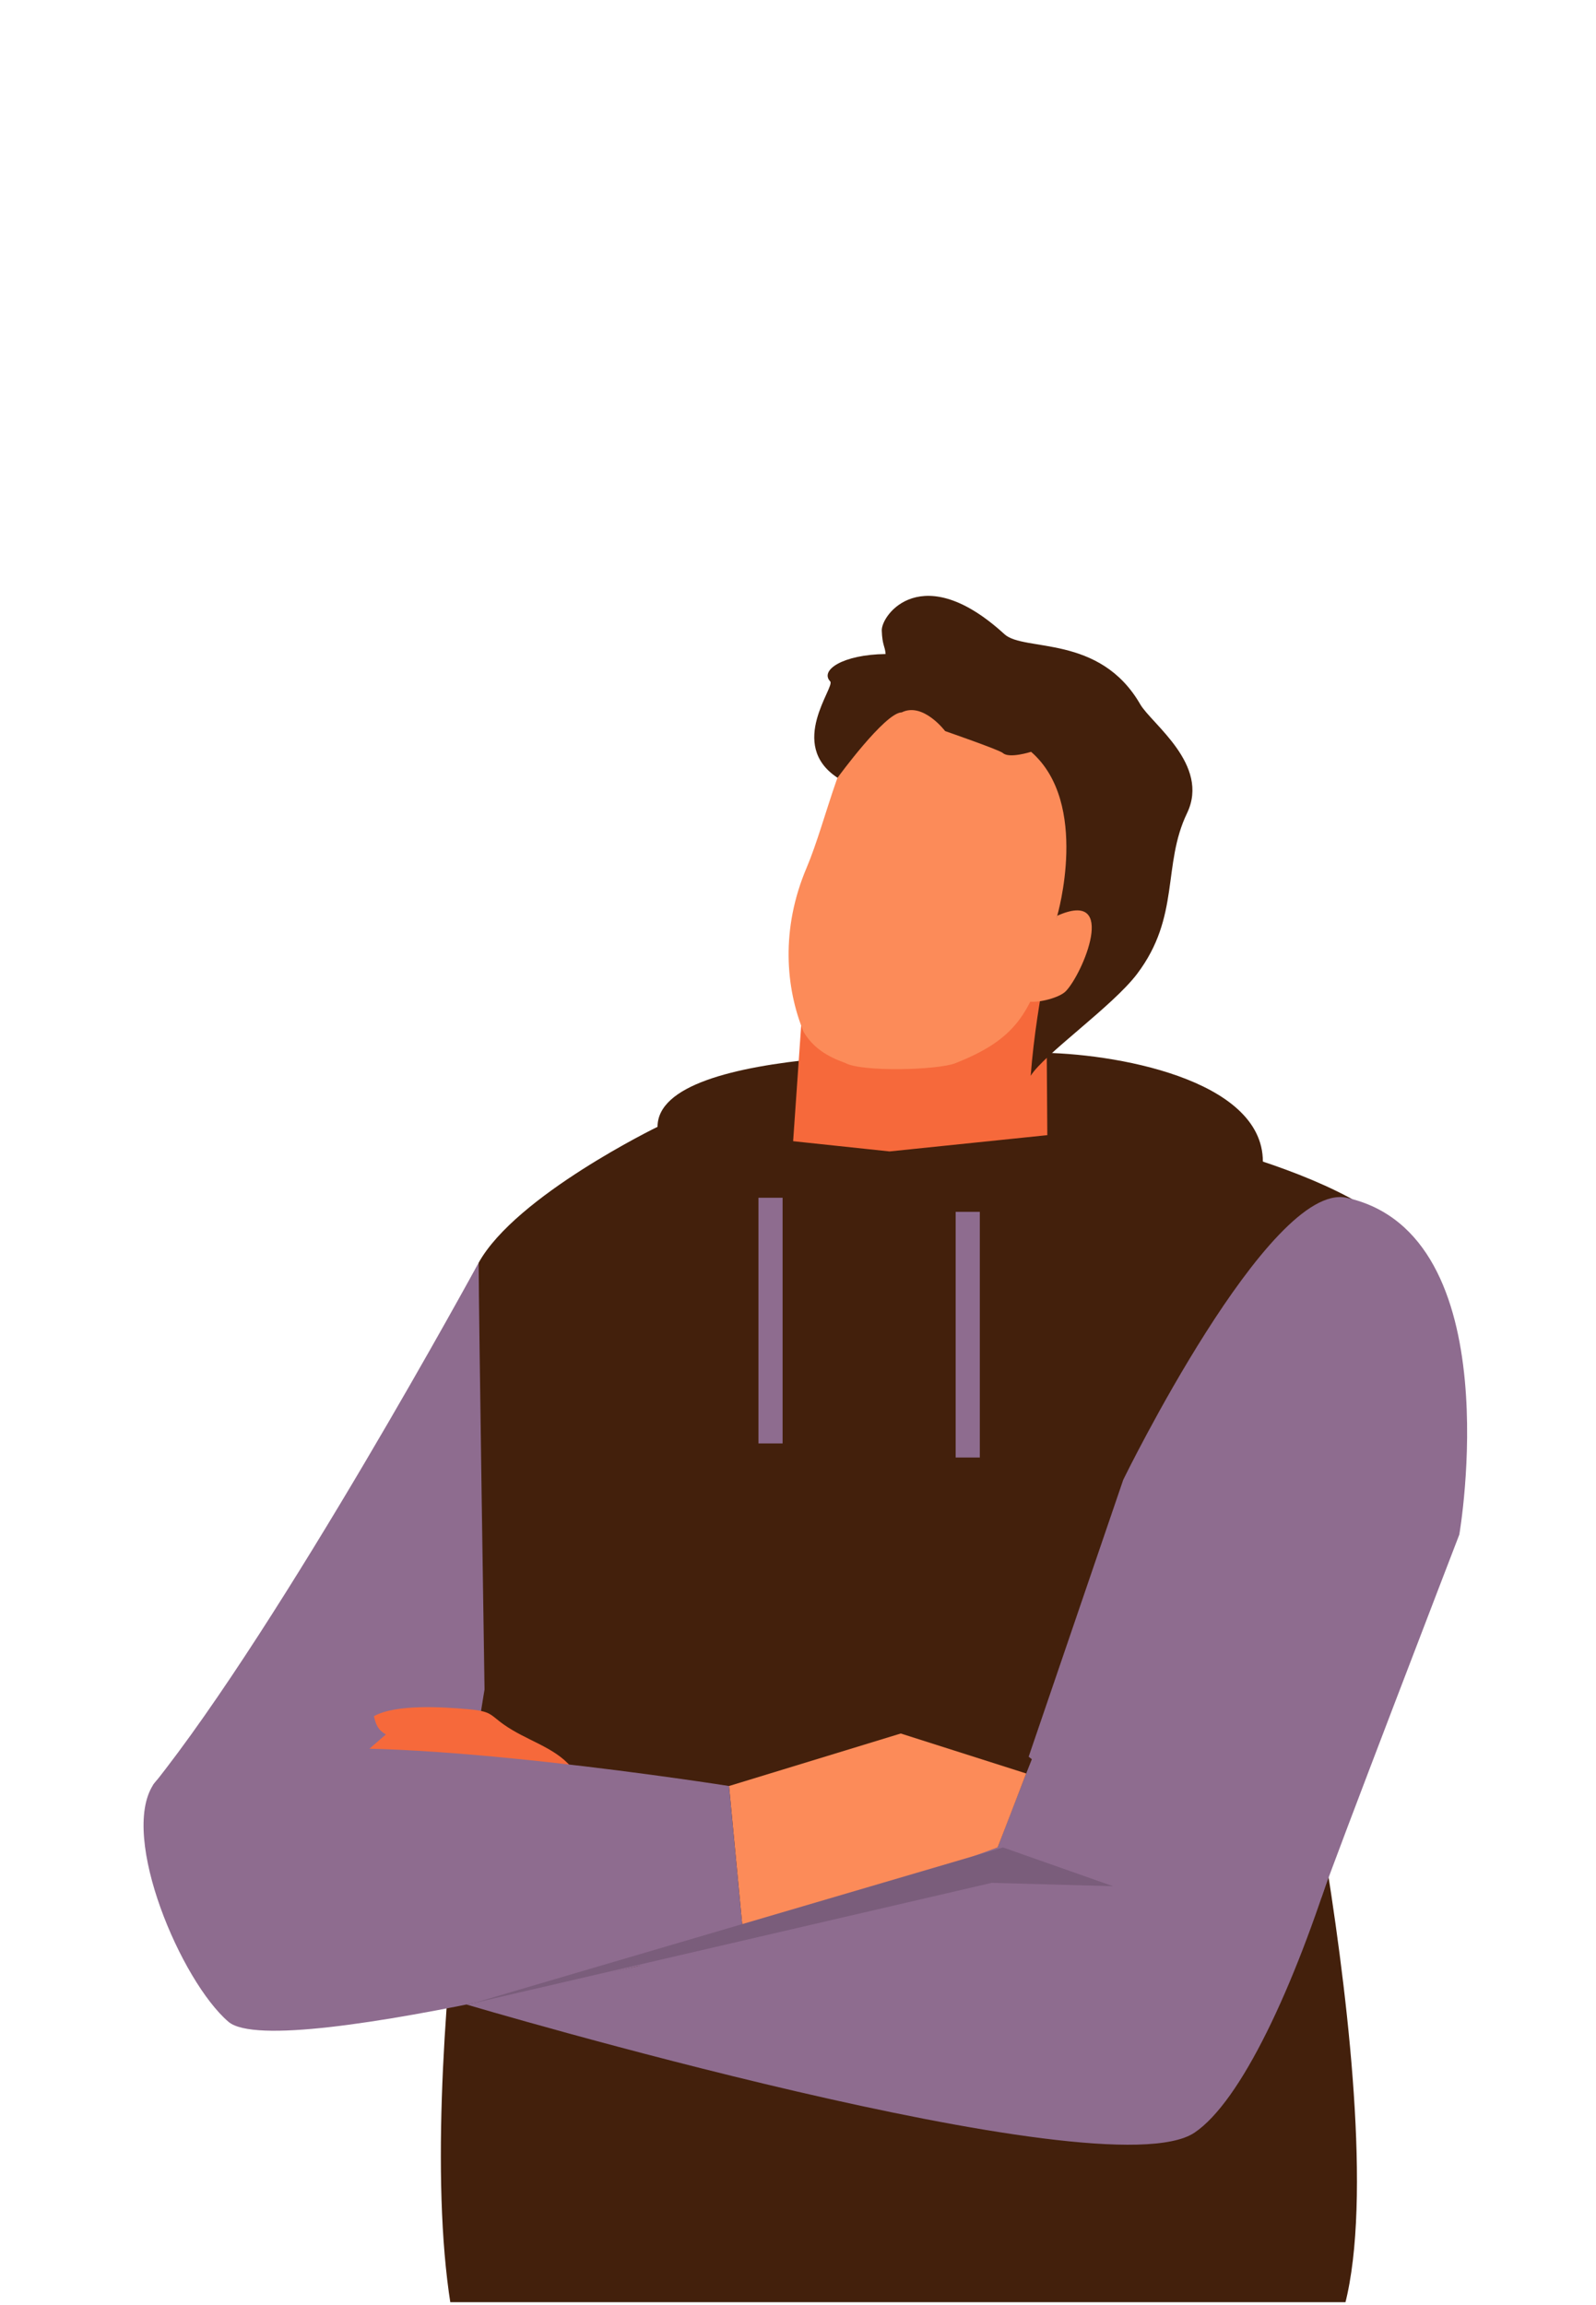 <svg xmlns="http://www.w3.org/2000/svg" width="454.5" viewBox="0 0 454.5 656.25" height="656.25" version="1.0"><defs><clipPath id="a"><path d="M 125 320 L 405 320 L 405 655.5 L 125 655.5 Z M 125 320"/></clipPath><clipPath id="b"><path d="M 292.41 340.211 L 417.805 340.211 L 417.805 544.871 L 292.41 544.871 Z M 292.41 340.211"/></clipPath></defs><path fill="#43200C" d="M 187.25 320.84 C 187.25 344.465 274.094 385.305 295.422 385.305 C 316.75 385.305 359.633 354.367 359.633 330.738 C 359.633 307.113 316.75 299.742 295.422 299.742 C 274.094 299.742 187.25 297.211 187.25 320.84"/><path fill="#F6693B" d="M 298.297 329.941 L 264.84 349.141 L 225.277 333.363 L 228.277 290.27 L 297.914 275.191 L 298.297 329.941"/><path fill="#FC8B59" d="M 298.465 270.363 C 302.152 256.004 312.844 234.707 310.172 223.445 C 307.074 210.344 294.562 205.008 283.52 201.262 C 272.473 197.523 259.289 194.164 248.879 202.691 C 239.938 210.016 235.496 233.434 229.699 247.078 C 222.289 264.52 223.727 281.273 228.852 293.824 C 231.609 298.402 235.645 300.852 240.676 302.645 C 245.418 305.285 267.062 304.688 272.047 302.73 C 288.902 296.078 293.773 288.723 298.465 270.363"/><path fill="#43200C" d="M 338.039 231.531 C 344.66 217.746 327.906 206.066 324.715 200.539 C 313.137 180.484 291.613 185.668 286.051 180.582 C 262.723 159.227 250.965 174.969 251.105 179.531 C 251.254 183.84 252.043 183.938 252.191 186.219 C 240 186.379 233.398 190.82 236.422 194.016 C 237.914 195.594 224.086 211.969 238.508 221.453 C 238.508 221.453 252.035 202.855 256.793 202.832 C 262.859 199.832 269.152 208.164 269.152 208.164 C 269.152 208.164 284.617 213.516 285.605 214.414 C 287.41 216.055 293.629 214.062 293.629 214.062 C 310.457 228.699 301.07 260.738 301.07 260.738 C 301.07 260.738 295.203 283.984 293.516 306.309 C 297.27 300.207 316.801 286.539 323.793 277.324 C 336.215 260.91 330.91 246.352 338.039 231.531"/><path fill="#FC8B59" d="M 301.07 260.738 C 318.609 252.934 308.312 277.344 303.484 282.254 C 301.715 284.059 295.883 285.578 293.047 285.176 L 301.07 260.738"/><path fill="#8E6C8F" d="M 136.309 359.531 C 136.309 359.531 80.426 462.238 43.598 508.227 C 41.289 525.035 78.617 564.18 78.617 564.18 L 146.211 500.562 L 136.309 359.531"/><g clip-path="url(#a)"><path fill="#43200C" d="M 368.668 481.066 C 368.668 481.066 404.625 373.824 404.66 359.531 C 394.039 333.734 321.227 320.84 321.227 320.84 L 253.328 327.844 L 187.25 320.84 C 187.25 320.84 146.93 340.422 136.309 359.531 C 136.336 373.824 137.984 481.066 137.984 481.066 C 137.984 481.066 111.566 634.164 135.723 681.664 C 152.891 691.797 194.738 702.641 237.301 702.816 C 279.859 702.641 352.176 685.516 369.348 675.379 C 408.172 663.859 368.668 481.066 368.668 481.066"/></g><path fill="#8E6C8F" d="M 380.48 527.527 C 368.5 566.234 353.32 598.352 340.188 607.211 C 314.445 624.594 132.84 570.742 132.84 570.742 L 181.512 559.832 L 284.105 526.02 C 284.105 526.02 289.059 512.754 296.797 493.504 C 317.668 441.547 403.281 453.852 380.48 527.527"/><path fill="#F6693B" d="M 115.754 523.152 C 108.973 522.34 107.32 524.355 102.543 529.613 C 95.211 528.512 103.695 515.195 109.355 512.746 C 113.895 510.805 106.684 516.566 98.863 520.211 C 96.305 518.949 93.992 514.16 101.75 509.184 C 91.957 507.902 107.523 496.074 109.891 493.848 C 107.613 492.547 107.059 491.062 106.477 488.645 C 112.738 485.164 126.012 486.012 133.254 486.652 C 141.199 487.352 139.078 488.551 145.938 492.617 C 152.387 496.453 160.398 498.703 164.145 505.273 C 167.605 511.332 175.75 519.035 178.215 525.648 C 180.09 530.684 122.516 523.969 115.754 523.152"/><path fill="#FC8B59" d="M 292.234 504.957 L 284.105 526.02 L 211.762 552.121 L 207.609 508.527 L 256.512 493.578 L 292.234 504.957"/><path fill="#8E6C8F" d="M 211.762 552.121 C 211.762 552.121 79.379 587.926 65.043 575.648 C 51.617 564.137 34.066 523.117 43.598 508.227 C 48.566 500.469 70.137 500.332 79.238 498.941 C 113.684 493.684 207.609 508.527 207.609 508.527 L 211.762 552.121"/><path fill="#7A5D7B" d="M 316.98 537.059 L 282.414 536.102 L 134.809 570.352 L 285.617 526.02 L 316.98 537.059"/><g clip-path="url(#b)"><path fill="#8E6C8F" d="M 415.574 436.941 C 415.574 436.941 379.367 531.043 376.57 539.57 C 369.527 561.07 292.934 500.188 292.934 500.188 L 319.875 421.32 C 319.875 421.32 361.457 336.176 383.492 341.039 C 430.414 351.395 415.574 436.941 415.574 436.941"/></g><path fill="#8E6C8F" d="M 215.992 410.984 L 222.863 410.984 L 222.863 341.031 L 215.992 341.031 L 215.992 410.984"/><path fill="#8E6C8F" d="M 272.148 414.996 L 279.023 414.996 L 279.023 345.043 L 272.148 345.043 L 272.148 414.996"/></svg>